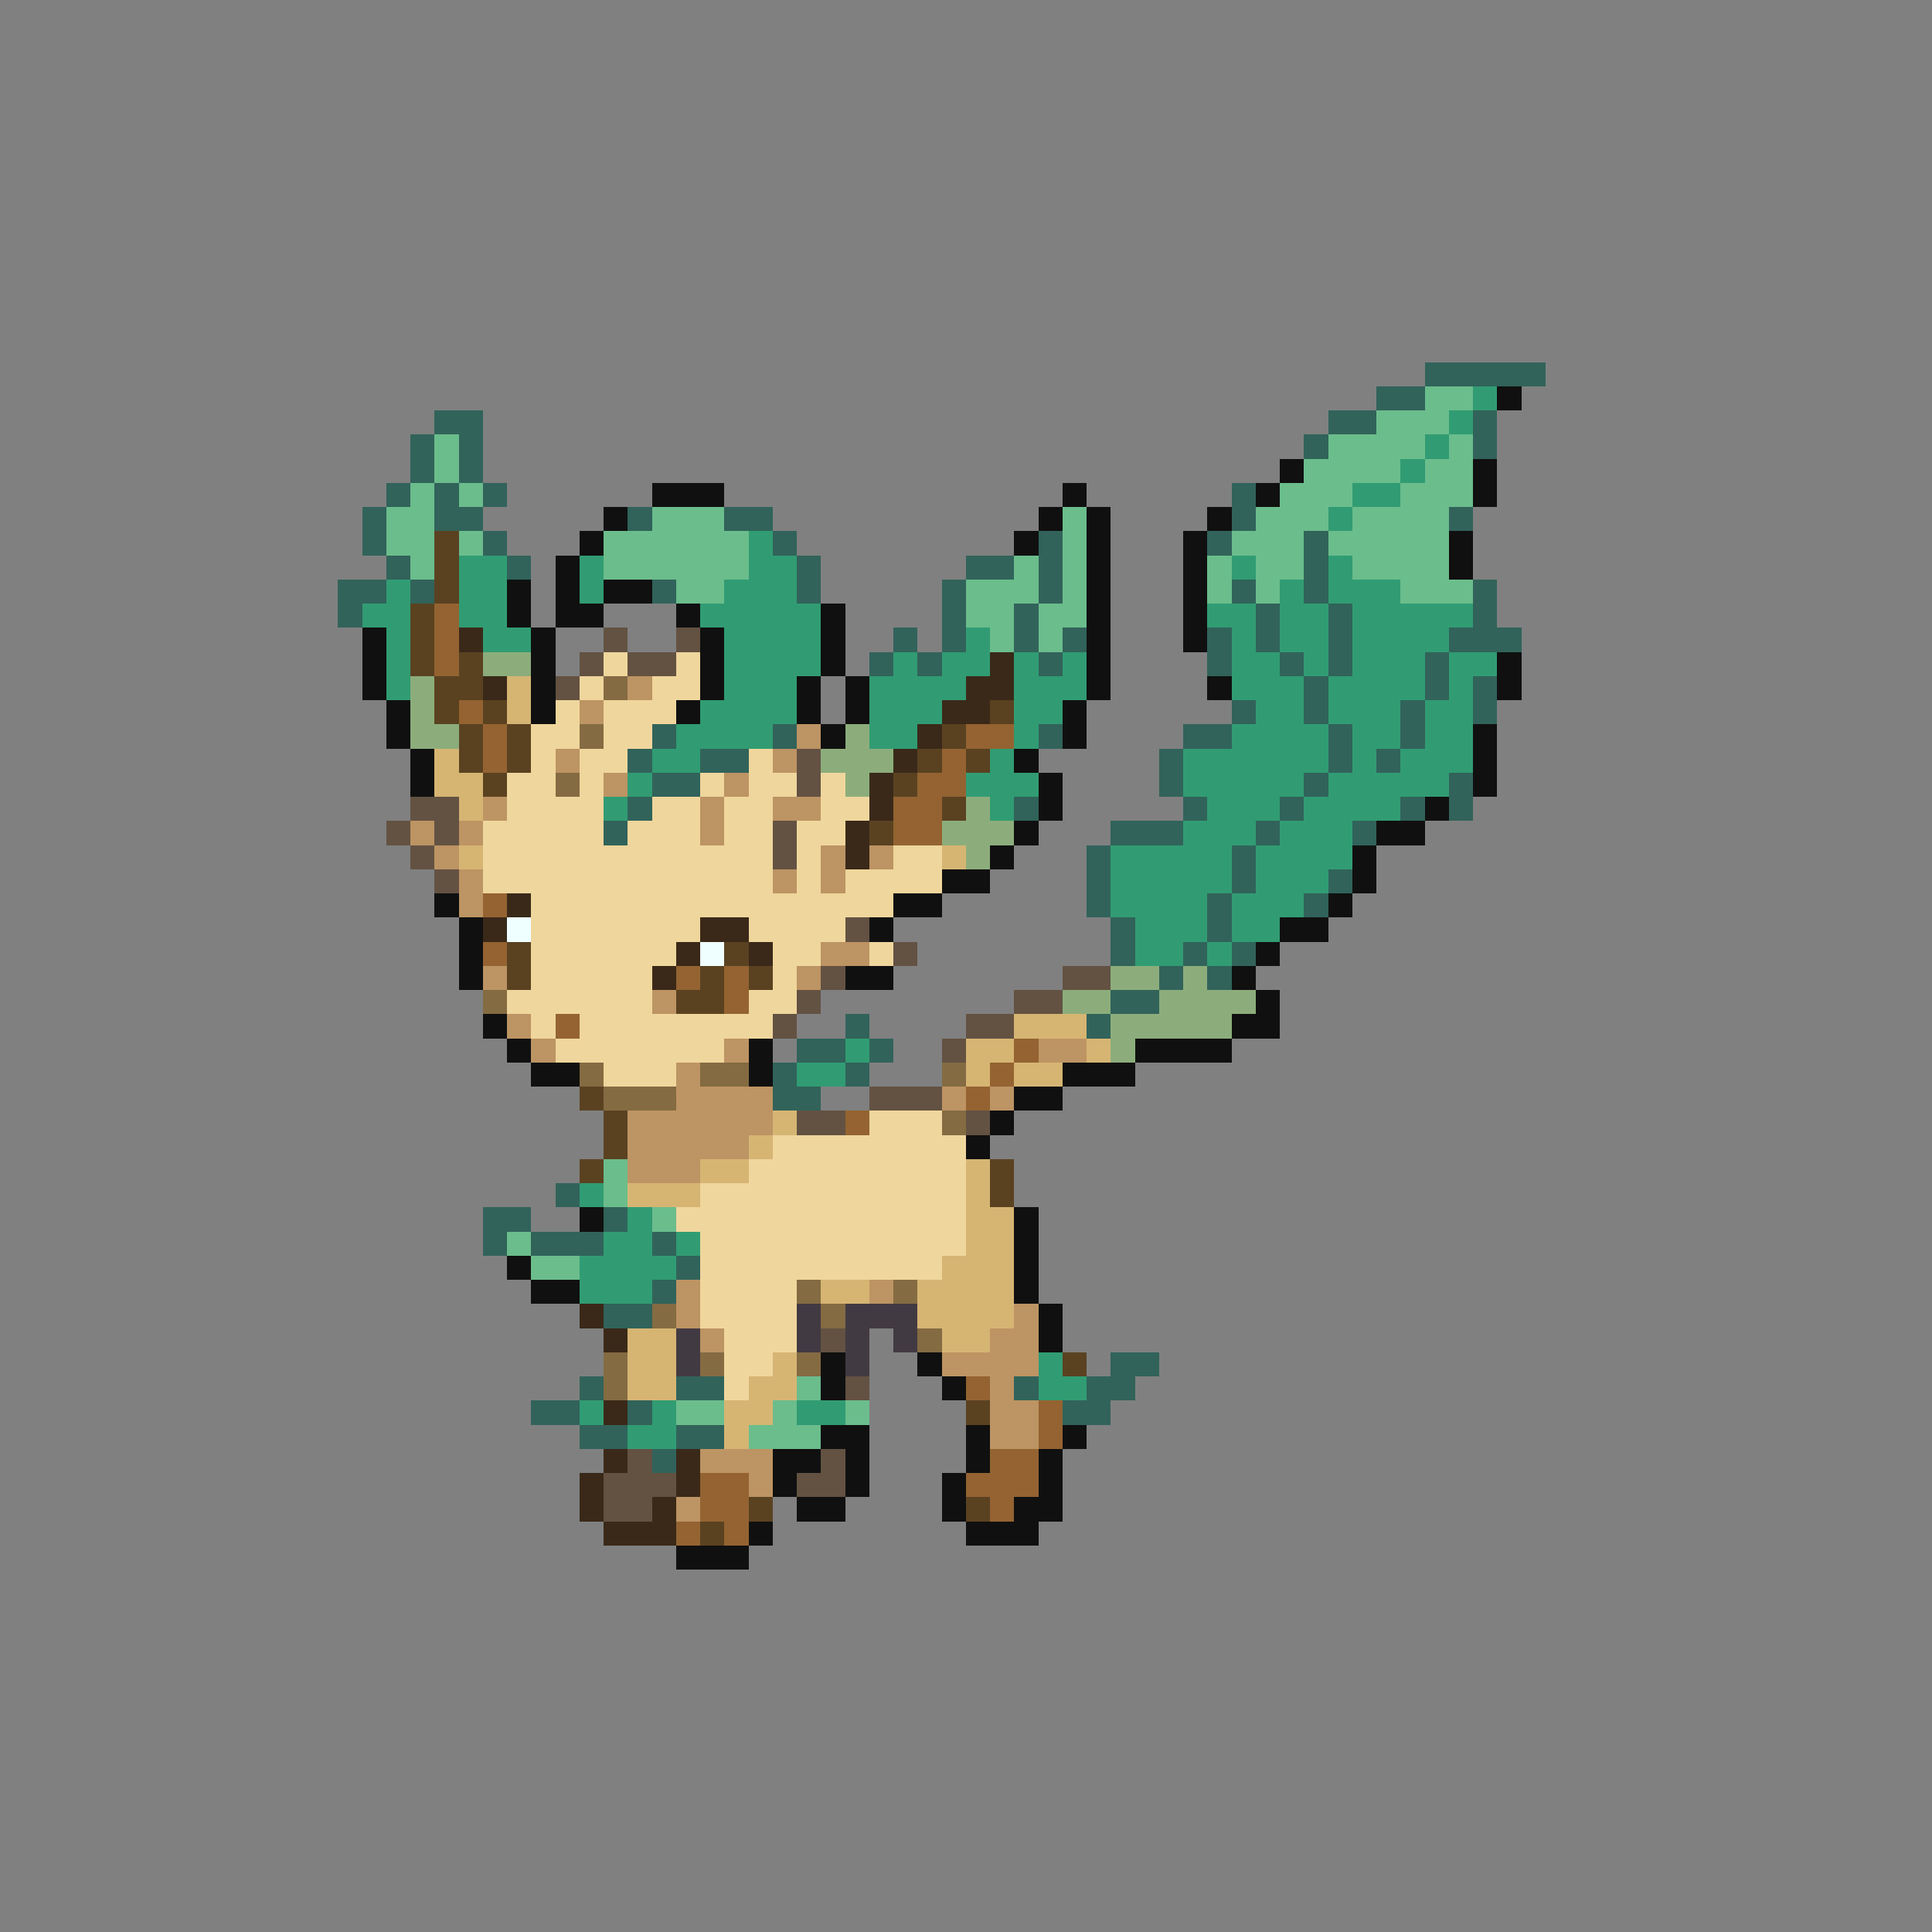 <svg xmlns="http://www.w3.org/2000/svg" viewBox="0 -0.5 80 80" shape-rendering="crispEdges">
<rect x="0" y="-0.5" width="80" height="80" fill="#808080" stroke="none"/>
<path stroke="#31635a" d="M59 15h5M57 16h2M18 17h2M55 17h2M61 17h1M17 18h1M19 18h1M54 18h1M61 18h1M17 19h1M19 19h1M16 20h1M18 20h1M20 20h1M51 20h1M15 21h1M18 21h2M26 21h1M30 21h2M51 21h1M60 21h1M15 22h1M20 22h1M32 22h1M43 22h1M50 22h1M54 22h1M16 23h1M21 23h1M33 23h1M40 23h2M43 23h1M54 23h1M14 24h2M17 24h1M27 24h1M33 24h1M39 24h1M43 24h1M51 24h1M54 24h1M61 24h1M14 25h1M39 25h1M42 25h1M52 25h1M55 25h1M61 25h1M37 26h1M39 26h1M42 26h1M44 26h1M50 26h1M52 26h1M55 26h1M60 26h3M36 27h1M38 27h1M43 27h1M50 27h1M53 27h1M55 27h1M59 27h1M54 28h1M59 28h1M61 28h1M51 29h1M54 29h1M58 29h1M61 29h1M27 30h1M32 30h1M43 30h1M49 30h2M55 30h1M58 30h1M26 31h1M29 31h2M48 31h1M55 31h1M57 31h1M27 32h2M48 32h1M54 32h1M60 32h1M26 33h1M42 33h1M49 33h1M53 33h1M58 33h1M60 33h1M25 34h1M46 34h3M52 34h1M56 34h1M45 35h1M51 35h1M45 36h1M51 36h1M55 36h1M45 37h1M50 37h1M54 37h1M46 38h1M50 38h1M46 39h1M49 39h1M51 39h1M48 40h1M50 40h1M46 41h2M35 42h1M45 42h1M33 43h2M36 43h1M32 44h1M35 44h1M32 45h2M23 49h1M20 50h2M25 50h1M20 51h1M22 51h3M27 51h1M28 52h1M27 53h1M25 54h2M46 56h2M24 57h1M28 57h2M42 57h1M45 57h2M22 58h2M26 58h1M44 58h2M24 59h2M28 59h2M27 60h1" />
<path stroke="#6bbd8c" d="M59 16h2M57 17h3M18 18h1M55 18h4M60 18h1M18 19h1M54 19h4M59 19h2M17 20h1M19 20h1M53 20h3M58 20h3M16 21h2M27 21h3M44 21h1M52 21h3M56 21h4M16 22h2M19 22h1M25 22h6M44 22h1M51 22h3M55 22h5M17 23h1M25 23h6M42 23h1M44 23h1M50 23h1M52 23h2M56 23h4M28 24h2M40 24h3M44 24h1M50 24h1M52 24h1M58 24h3M40 25h2M43 25h2M41 26h1M43 26h1M25 48h1M25 49h1M27 50h1M21 51h1M22 52h2M33 57h1M28 58h2M32 58h1M35 58h1M31 59h3" />
<path stroke="#319c73" d="M61 16h1M60 17h1M59 18h1M58 19h1M56 20h2M55 21h1M31 22h1M19 23h2M24 23h1M31 23h2M51 23h1M55 23h1M16 24h1M19 24h2M24 24h1M30 24h3M53 24h1M55 24h3M15 25h2M19 25h2M29 25h5M50 25h2M53 25h2M56 25h5M16 26h1M20 26h2M30 26h4M40 26h1M51 26h1M53 26h2M56 26h4M16 27h1M30 27h4M37 27h1M39 27h2M42 27h1M44 27h1M51 27h2M54 27h1M56 27h3M60 27h2M16 28h1M30 28h3M36 28h4M42 28h3M51 28h3M55 28h4M60 28h1M29 29h4M36 29h3M42 29h2M52 29h2M55 29h3M59 29h2M28 30h4M36 30h2M42 30h1M51 30h4M56 30h2M59 30h2M27 31h2M41 31h1M49 31h6M56 31h1M58 31h3M26 32h1M40 32h3M49 32h5M55 32h5M25 33h1M41 33h1M50 33h3M54 33h4M49 34h3M53 34h3M46 35h5M52 35h4M46 36h5M52 36h3M46 37h4M51 37h3M47 38h3M51 38h2M47 39h2M50 39h1M35 43h1M33 44h2M24 49h1M26 50h1M25 51h2M28 51h1M24 52h4M24 53h3M43 56h1M43 57h2M24 58h1M27 58h1M33 58h2M26 59h2" />
<path stroke="#101010" d="M62 16h1M53 19h1M61 19h1M27 20h3M44 20h1M52 20h1M61 20h1M25 21h1M43 21h1M45 21h1M50 21h1M24 22h1M42 22h1M45 22h1M49 22h1M60 22h1M23 23h1M45 23h1M49 23h1M60 23h1M21 24h1M23 24h1M25 24h2M45 24h1M49 24h1M21 25h1M23 25h2M28 25h1M34 25h1M45 25h1M49 25h1M15 26h1M22 26h1M29 26h1M34 26h1M45 26h1M49 26h1M15 27h1M22 27h1M29 27h1M34 27h1M45 27h1M62 27h1M15 28h1M22 28h1M29 28h1M33 28h1M35 28h1M45 28h1M50 28h1M62 28h1M16 29h1M22 29h1M28 29h1M33 29h1M35 29h1M44 29h1M16 30h1M34 30h1M44 30h1M61 30h1M17 31h1M42 31h1M61 31h1M17 32h1M43 32h1M61 32h1M43 33h1M59 33h1M42 34h1M57 34h2M41 35h1M56 35h1M39 36h2M56 36h1M18 37h1M37 37h2M55 37h1M19 38h1M36 38h1M53 38h2M19 39h1M52 39h1M19 40h1M35 40h2M51 40h1M52 41h1M20 42h1M51 42h2M21 43h1M31 43h1M47 43h4M22 44h2M31 44h1M44 44h3M42 45h2M41 46h1M40 47h1M24 50h1M42 50h1M42 51h1M21 52h1M42 52h1M22 53h2M42 53h1M43 54h1M43 55h1M34 56h1M38 56h1M34 57h1M39 57h1M34 59h2M40 59h1M44 59h1M32 60h2M35 60h1M40 60h1M43 60h1M32 61h1M35 61h1M39 61h1M43 61h1M33 62h2M39 62h1M42 62h2M31 63h1M40 63h3M28 64h3" />
<path stroke="#5a4221" d="M18 22h1M18 23h1M18 24h1M17 25h1M17 26h1M17 27h1M19 27h1M18 28h2M18 29h1M20 29h1M41 29h1M19 30h1M21 30h1M39 30h1M19 31h1M21 31h1M38 31h1M40 31h1M20 32h1M37 32h1M39 33h1M36 34h1M21 39h1M30 39h1M21 40h1M29 40h1M31 40h1M28 41h2M24 45h1M25 46h1M25 47h1M24 48h1M41 48h1M41 49h1M44 56h1M40 58h1M31 62h1M40 62h1M29 63h1" />
<path stroke="#946331" d="M18 25h1M18 26h1M18 27h1M19 29h1M20 30h1M40 30h2M20 31h1M39 31h1M38 32h2M37 33h2M37 34h2M20 37h1M20 39h1M28 40h1M30 40h1M30 41h1M23 42h1M42 43h1M41 44h1M40 45h1M35 46h1M40 57h1M43 58h1M43 59h1M41 60h2M29 61h2M40 61h3M29 62h2M41 62h1M28 63h1M30 63h1" />
<path stroke="#3a2919" d="M19 26h1M41 27h1M20 28h1M40 28h2M39 29h2M38 30h1M37 31h1M36 32h1M36 33h1M35 34h1M35 35h1M21 37h1M20 38h1M29 38h2M28 39h1M31 39h1M27 40h1M24 54h1M25 55h1M25 58h1M25 60h1M28 60h1M24 61h1M28 61h1M24 62h1M27 62h1M25 63h3" />
<path stroke="#635242" d="M25 26h1M28 26h1M24 27h1M26 27h2M23 28h1M33 31h1M33 32h1M17 33h2M16 34h1M18 34h1M32 34h1M17 35h1M32 35h1M18 36h1M35 38h1M37 39h1M34 40h1M44 40h2M33 41h1M42 41h2M32 42h1M40 42h2M39 43h1M36 45h3M33 46h2M40 46h1M34 55h1M35 57h1M26 60h1M34 60h1M25 61h3M33 61h2M25 62h2" />
<path stroke="#8cad7b" d="M20 27h2M17 28h1M17 29h1M17 30h2M35 30h1M34 31h3M35 32h1M40 33h1M39 34h3M40 35h1M46 40h2M49 40h1M44 41h2M48 41h4M46 42h5M46 43h1" />
<path stroke="#efd69c" d="M25 27h1M28 27h1M24 28h1M27 28h2M23 29h1M25 29h3M22 30h2M25 30h2M22 31h1M24 31h2M31 31h1M21 32h2M24 32h1M29 32h1M31 32h2M34 32h1M21 33h4M27 33h2M30 33h2M34 33h2M20 34h5M26 34h3M30 34h2M33 34h2M20 35h12M33 35h1M37 35h2M20 36h12M33 36h1M35 36h4M22 37h15M22 38h7M31 38h4M22 39h6M32 39h2M36 39h1M22 40h5M32 40h1M21 41h6M31 41h2M22 42h1M24 42h8M23 43h7M25 44h3M36 46h3M32 47h8M31 48h9M29 49h11M28 50h12M29 51h11M29 52h10M29 53h4M29 54h4M30 55h3M30 56h2M30 57h1" />
<path stroke="#d6b573" d="M21 28h1M21 29h1M18 31h1M18 32h2M19 33h1M19 35h1M39 35h1M42 42h3M40 43h2M45 43h1M40 44h1M42 44h2M32 46h1M31 47h1M29 48h2M40 48h1M26 49h3M40 49h1M40 50h2M40 51h2M39 52h3M34 53h2M38 53h4M38 54h4M26 55h2M39 55h2M26 56h2M32 56h1M26 57h2M31 57h2M30 58h2M30 59h1" />
<path stroke="#846b42" d="M25 28h1M24 30h1M23 32h1M20 41h1M24 44h1M29 44h2M39 44h1M25 45h3M39 46h1M33 53h1M37 53h1M27 54h1M34 54h1M38 55h1M25 56h1M29 56h1M33 56h1M25 57h1" />
<path stroke="#bd9463" d="M26 28h1M24 29h1M33 30h1M23 31h1M32 31h1M25 32h1M30 32h1M20 33h1M29 33h1M32 33h2M17 34h1M19 34h1M29 34h1M18 35h1M34 35h1M36 35h1M19 36h1M32 36h1M34 36h1M19 37h1M34 39h2M20 40h1M33 40h1M27 41h1M21 42h1M22 43h1M30 43h1M43 43h2M28 44h1M28 45h4M39 45h1M41 45h1M26 46h6M26 47h5M26 48h3M28 53h1M36 53h1M28 54h1M42 54h1M29 55h1M41 55h2M39 56h4M41 57h1M41 58h2M41 59h2M29 60h3M31 61h1M28 62h1" />
<path stroke="#efffff" d="M21 38h1M29 39h1" />
<path stroke="#423a42" d="M33 54h1M35 54h3M28 55h1M33 55h1M35 55h1M37 55h1M28 56h1M35 56h1" />
</svg>